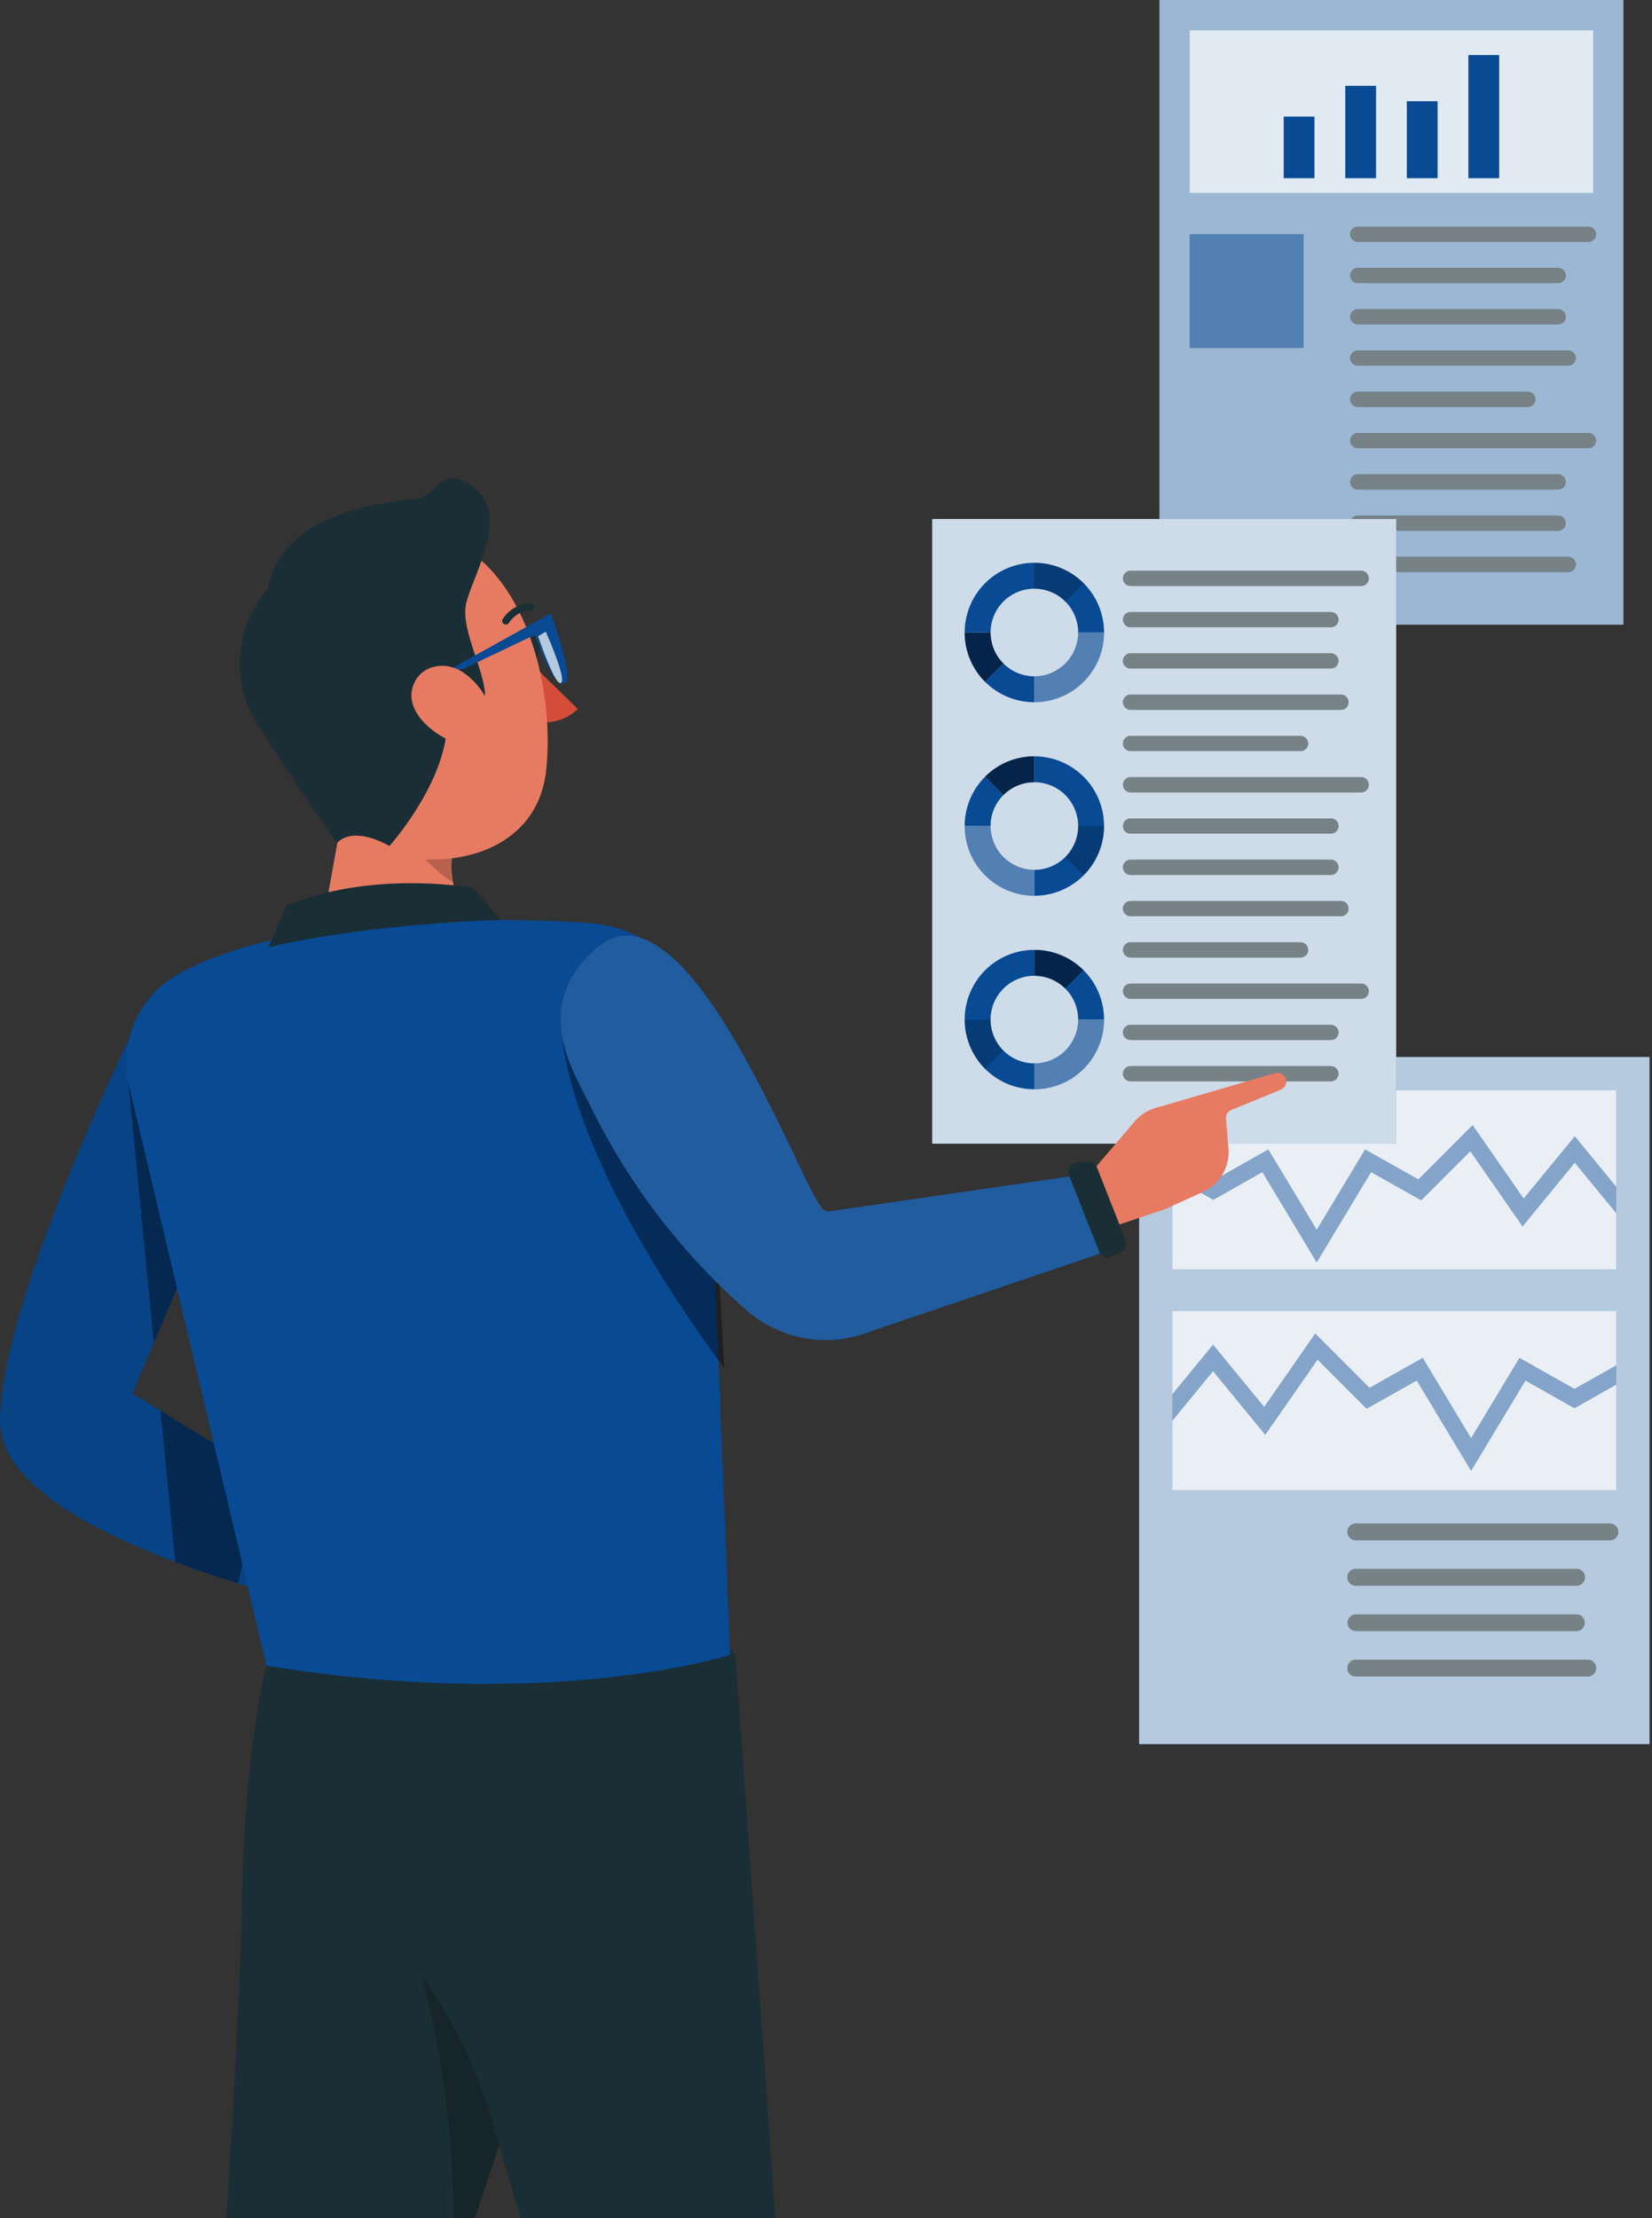 <svg xmlns="http://www.w3.org/2000/svg" xmlns:xlink="http://www.w3.org/1999/xlink" width="190" height="255" viewBox="0 0 190 255">
  <rect x="0" y="0" width="190" height="255" fill="#333333" stroke="none"/>
  <defs>
    <clipPath id="clip-path">
      <rect id="Rectángulo_293605" data-name="Rectángulo 293605" width="190" height="255" transform="translate(180.034 398)" fill="#fff" stroke="#707070" stroke-width="1"/>
    </clipPath>
  </defs>
  <g id="Enmascarar_grupo_55" data-name="Enmascarar grupo 55" transform="translate(-180.034 -398)" clip-path="url(#clip-path)">
    <g id="Grupo_113796" data-name="Grupo 113796" transform="translate(-1626.14 -585.976)">
      <g id="Grupo_113727" data-name="Grupo 113727" transform="translate(1937.187 1105.486)">
        <g id="Grupo_113715" data-name="Grupo 113715">
          <rect id="Rectángulo_293583" data-name="Rectángulo 293583" width="58.704" height="78.995" fill="#084a93"/>
          <rect id="Rectángulo_293584" data-name="Rectángulo 293584" width="58.704" height="78.995" fill="#fff" opacity="0.7"/>
        </g>
        <rect id="Rectángulo_293585" data-name="Rectángulo 293585" width="51.034" height="20.563" transform="translate(3.835 3.835)" fill="#fff" opacity="0.7"/>
        <rect id="Rectángulo_293586" data-name="Rectángulo 293586" width="51.034" height="20.563" transform="translate(3.835 29.216)" fill="#fff" opacity="0.7"/>
        <path id="Trazado_118367" data-name="Trazado 118367" d="M1961.641,1091.239l-4.762-5.8L1951,1092.6l-5.875-8.445-6.238,6.239-6.122-3.442-5.567,9.244-5.568-9.245-6.319,3.569-4.7-2.657v2.2l4.7,2.658,5.638-3.185,6.248,10.375,6.25-10.376,5.766,3.242,5.647-5.646,6.013,8.644,6.006-7.32,4.762,5.8Z" transform="translate(-1906.772 -1076.31)" fill="#084a93"/>
        <path id="Trazado_118368" data-name="Trazado 118368" d="M1961.641,1091.239l-4.762-5.8L1951,1092.6l-5.875-8.445-6.238,6.239-6.122-3.442-5.567,9.244-5.568-9.245-6.319,3.569-4.7-2.657v2.2l4.7,2.658,5.638-3.185,6.248,10.375,6.25-10.376,5.766,3.242,5.647-5.646,6.013,8.644,6.006-7.32,4.762,5.8Z" transform="translate(-1906.772 -1076.31)" fill="#fff" opacity="0.5"/>
        <path id="Trazado_118369" data-name="Trazado 118369" d="M1961.641,1106.366l-4.8,2.709-6.319-3.568-5.568,9.244-5.566-9.243-6.121,3.442-6.239-6.24-5.874,8.444-5.88-7.166-4.669,5.691v3.022l4.669-5.69,6.006,7.319,6.013-8.644,5.646,5.648,5.766-3.242,6.249,10.376,6.249-10.375,5.638,3.183,4.8-2.708Z" transform="translate(-1906.772 -1070.907)" fill="#084a93"/>
        <path id="Trazado_118370" data-name="Trazado 118370" d="M1961.641,1106.366l-4.8,2.709-6.319-3.568-5.568,9.244-5.566-9.243-6.121,3.442-6.239-6.24-5.874,8.444-5.88-7.166-4.669,5.691v3.022l4.669-5.69,6.006,7.319,6.013-8.644,5.646,5.648,5.766-3.242,6.249,10.376,6.249-10.375,5.638,3.183,4.8-2.708Z" transform="translate(-1906.772 -1070.907)" fill="#fff" opacity="0.5"/>
        <g id="Grupo_113726" data-name="Grupo 113726" transform="translate(23.985 53.638)">
          <g id="Grupo_113720" data-name="Grupo 113720">
            <g id="Grupo_113716" data-name="Grupo 113716">
              <path id="Trazado_118371" data-name="Trazado 118371" d="M1927.139,1121.538h29.241a.959.959,0,0,0,0-1.918h-29.241a.959.959,0,0,0,0,1.918Z" transform="translate(-1926.213 -1119.62)" fill="#1a2e35"/>
            </g>
            <g id="Grupo_113717" data-name="Grupo 113717" transform="translate(0 5.219)">
              <path id="Trazado_118372" data-name="Trazado 118372" d="M1927.139,1125.579h25.406a.959.959,0,0,0,0-1.918h-25.406a.959.959,0,0,0,0,1.918Z" transform="translate(-1926.213 -1123.662)" fill="#1a2e35"/>
            </g>
            <g id="Grupo_113718" data-name="Grupo 113718" transform="translate(0 10.44)">
              <path id="Trazado_118373" data-name="Trazado 118373" d="M1927.139,1129.623h25.406a.959.959,0,0,0,0-1.917h-25.406a.959.959,0,0,0,0,1.917Z" transform="translate(-1926.213 -1127.705)" fill="#1a2e35"/>
            </g>
            <g id="Grupo_113719" data-name="Grupo 113719" transform="translate(0 15.659)">
              <path id="Trazado_118374" data-name="Trazado 118374" d="M1927.139,1133.665h26.685a.959.959,0,0,0,0-1.918h-26.685a.959.959,0,0,0,0,1.918Z" transform="translate(-1926.213 -1131.747)" fill="#1a2e35"/>
            </g>
          </g>
          <g id="Grupo_113725" data-name="Grupo 113725" opacity="0.4">
            <g id="Grupo_113721" data-name="Grupo 113721">
              <path id="Trazado_118375" data-name="Trazado 118375" d="M1927.139,1121.538h29.241a.959.959,0,0,0,0-1.918h-29.241a.959.959,0,0,0,0,1.918Z" transform="translate(-1926.213 -1119.62)" fill="#fff"/>
            </g>
            <g id="Grupo_113722" data-name="Grupo 113722" transform="translate(0 5.219)">
              <path id="Trazado_118376" data-name="Trazado 118376" d="M1927.139,1125.579h25.406a.959.959,0,0,0,0-1.918h-25.406a.959.959,0,0,0,0,1.918Z" transform="translate(-1926.213 -1123.662)" fill="#fff"/>
            </g>
            <g id="Grupo_113723" data-name="Grupo 113723" transform="translate(0 10.44)">
              <path id="Trazado_118377" data-name="Trazado 118377" d="M1927.139,1129.623h25.406a.959.959,0,0,0,0-1.917h-25.406a.959.959,0,0,0,0,1.917Z" transform="translate(-1926.213 -1127.705)" fill="#fff"/>
            </g>
            <g id="Grupo_113724" data-name="Grupo 113724" transform="translate(0 15.659)">
              <path id="Trazado_118378" data-name="Trazado 118378" d="M1927.139,1133.665h26.685a.959.959,0,0,0,0-1.918h-26.685a.959.959,0,0,0,0,1.918Z" transform="translate(-1926.213 -1131.747)" fill="#fff"/>
            </g>
          </g>
        </g>
      </g>
      <g id="Grupo_113750" data-name="Grupo 113750" transform="translate(1939.522 983.976)">
        <g id="Grupo_113728" data-name="Grupo 113728">
          <rect id="Rectángulo_293587" data-name="Rectángulo 293587" width="53.367" height="71.813" fill="#084a93"/>
          <rect id="Rectángulo_293588" data-name="Rectángulo 293588" width="53.367" height="71.813" fill="#fff" opacity="0.6"/>
        </g>
        <rect id="Rectángulo_293589" data-name="Rectángulo 293589" width="46.394" height="18.694" transform="translate(3.486 3.486)" fill="#fff" opacity="0.7"/>
        <g id="Grupo_113747" data-name="Grupo 113747" transform="translate(21.944 26.053)">
          <g id="Grupo_113729" data-name="Grupo 113729">
            <path id="Trazado_118379" data-name="Trazado 118379" d="M1927.282,1005.9h26.583a.872.872,0,0,0,0-1.743h-26.583a.872.872,0,0,0,0,1.743Z" transform="translate(-1926.44 -1004.153)" fill="#1a2e35"/>
          </g>
          <g id="Grupo_113730" data-name="Grupo 113730" transform="translate(0 4.745)">
            <path id="Trazado_118380" data-name="Trazado 118380" d="M1927.282,1009.571h23.1a.872.872,0,0,0,0-1.743h-23.1a.872.872,0,0,0,0,1.743Z" transform="translate(-1926.44 -1007.828)" fill="#1a2e35"/>
          </g>
          <g id="Grupo_113731" data-name="Grupo 113731" transform="translate(0 9.491)">
            <path id="Trazado_118381" data-name="Trazado 118381" d="M1927.282,1013.246h23.1a.872.872,0,0,0,0-1.743h-23.1a.872.872,0,0,0,0,1.743Z" transform="translate(-1926.44 -1011.503)" fill="#1a2e35"/>
          </g>
          <g id="Grupo_113732" data-name="Grupo 113732" transform="translate(0 14.236)">
            <path id="Trazado_118382" data-name="Trazado 118382" d="M1927.282,1016.921h24.259a.872.872,0,0,0,0-1.743h-24.259a.872.872,0,0,0,0,1.743Z" transform="translate(-1926.44 -1015.178)" fill="#1a2e35"/>
          </g>
          <g id="Grupo_113733" data-name="Grupo 113733" transform="translate(0 18.981)">
            <path id="Trazado_118383" data-name="Trazado 118383" d="M1927.282,1020.6h19.61a.872.872,0,0,0,0-1.743h-19.61a.872.872,0,0,0,0,1.743Z" transform="translate(-1926.44 -1018.853)" fill="#1a2e35"/>
          </g>
          <g id="Grupo_113734" data-name="Grupo 113734" transform="translate(0 23.726)">
            <path id="Trazado_118384" data-name="Trazado 118384" d="M1927.282,1024.271h26.583a.872.872,0,0,0,0-1.743h-26.583a.872.872,0,0,0,0,1.743Z" transform="translate(-1926.44 -1022.528)" fill="#1a2e35"/>
          </g>
          <g id="Grupo_113735" data-name="Grupo 113735" transform="translate(0 28.472)">
            <path id="Trazado_118385" data-name="Trazado 118385" d="M1927.282,1027.946h23.1a.872.872,0,0,0,0-1.743h-23.1a.872.872,0,0,0,0,1.743Z" transform="translate(-1926.44 -1026.203)" fill="#1a2e35"/>
          </g>
          <g id="Grupo_113736" data-name="Grupo 113736" transform="translate(0 33.217)">
            <path id="Trazado_118386" data-name="Trazado 118386" d="M1927.282,1031.621h23.1a.872.872,0,0,0,0-1.743h-23.1a.872.872,0,0,0,0,1.743Z" transform="translate(-1926.44 -1029.878)" fill="#1a2e35"/>
          </g>
          <g id="Grupo_113737" data-name="Grupo 113737" transform="translate(0 37.962)">
            <path id="Trazado_118387" data-name="Trazado 118387" d="M1927.282,1035.3h24.259a.872.872,0,0,0,0-1.743h-24.259a.872.872,0,0,0,0,1.743Z" transform="translate(-1926.44 -1033.553)" fill="#1a2e35"/>
          </g>
          <g id="Grupo_113738" data-name="Grupo 113738" opacity="0.4">
            <path id="Trazado_118388" data-name="Trazado 118388" d="M1927.282,1005.9h26.583a.872.872,0,0,0,0-1.743h-26.583a.872.872,0,0,0,0,1.743Z" transform="translate(-1926.44 -1004.153)" fill="#fff"/>
          </g>
          <g id="Grupo_113739" data-name="Grupo 113739" transform="translate(0 4.745)" opacity="0.4">
            <path id="Trazado_118389" data-name="Trazado 118389" d="M1927.282,1009.571h23.1a.872.872,0,0,0,0-1.743h-23.1a.872.872,0,0,0,0,1.743Z" transform="translate(-1926.44 -1007.828)" fill="#fff"/>
          </g>
          <g id="Grupo_113740" data-name="Grupo 113740" transform="translate(0 9.491)" opacity="0.4">
            <path id="Trazado_118390" data-name="Trazado 118390" d="M1927.282,1013.246h23.1a.872.872,0,0,0,0-1.743h-23.1a.872.872,0,0,0,0,1.743Z" transform="translate(-1926.44 -1011.503)" fill="#fff"/>
          </g>
          <g id="Grupo_113741" data-name="Grupo 113741" transform="translate(0 14.236)" opacity="0.4">
            <path id="Trazado_118391" data-name="Trazado 118391" d="M1927.282,1016.921h24.259a.872.872,0,0,0,0-1.743h-24.259a.872.872,0,0,0,0,1.743Z" transform="translate(-1926.44 -1015.178)" fill="#fff"/>
          </g>
          <g id="Grupo_113742" data-name="Grupo 113742" transform="translate(0 18.981)" opacity="0.4">
            <path id="Trazado_118392" data-name="Trazado 118392" d="M1927.282,1020.6h19.61a.872.872,0,0,0,0-1.743h-19.61a.872.872,0,0,0,0,1.743Z" transform="translate(-1926.44 -1018.853)" fill="#fff"/>
          </g>
          <g id="Grupo_113743" data-name="Grupo 113743" transform="translate(0 23.726)" opacity="0.4">
            <path id="Trazado_118393" data-name="Trazado 118393" d="M1927.282,1024.271h26.583a.872.872,0,0,0,0-1.743h-26.583a.872.872,0,0,0,0,1.743Z" transform="translate(-1926.44 -1022.528)" fill="#fff"/>
          </g>
          <g id="Grupo_113744" data-name="Grupo 113744" transform="translate(0 28.472)" opacity="0.4">
            <path id="Trazado_118394" data-name="Trazado 118394" d="M1927.282,1027.946h23.1a.872.872,0,0,0,0-1.743h-23.1a.872.872,0,0,0,0,1.743Z" transform="translate(-1926.44 -1026.203)" fill="#fff"/>
          </g>
          <g id="Grupo_113745" data-name="Grupo 113745" transform="translate(0 33.217)" opacity="0.4">
            <path id="Trazado_118395" data-name="Trazado 118395" d="M1927.282,1031.621h23.1a.872.872,0,0,0,0-1.743h-23.1a.872.872,0,0,0,0,1.743Z" transform="translate(-1926.44 -1029.878)" fill="#fff"/>
          </g>
          <g id="Grupo_113746" data-name="Grupo 113746" transform="translate(0 37.962)" opacity="0.4">
            <path id="Trazado_118396" data-name="Trazado 118396" d="M1927.282,1035.3h24.259a.872.872,0,0,0,0-1.743h-24.259a.872.872,0,0,0,0,1.743Z" transform="translate(-1926.44 -1033.553)" fill="#fff"/>
          </g>
        </g>
        <g id="Grupo_113748" data-name="Grupo 113748" transform="translate(3.486 26.925)">
          <rect id="Rectángulo_293590" data-name="Rectángulo 293590" width="13.077" height="13.077" fill="#084a93"/>
          <rect id="Rectángulo_293591" data-name="Rectángulo 293591" width="13.077" height="13.077" fill="#fff" opacity="0.3"/>
        </g>
        <g id="Grupo_113749" data-name="Grupo 113749" transform="translate(14.293 6.325)">
          <rect id="Rectángulo_293592" data-name="Rectángulo 293592" width="3.54" height="7.08" transform="translate(0 7.08)" fill="#084a93"/>
          <rect id="Rectángulo_293593" data-name="Rectángulo 293593" width="3.54" height="10.62" transform="translate(7.08 3.54)" fill="#084a93"/>
          <rect id="Rectángulo_293594" data-name="Rectángulo 293594" width="3.54" height="8.85" transform="translate(14.16 5.31)" fill="#084a93"/>
          <rect id="Rectángulo_293595" data-name="Rectángulo 293595" width="3.54" height="14.16" transform="translate(21.241)" fill="#084a93"/>
        </g>
      </g>
      <g id="Grupo_113785" data-name="Grupo 113785" transform="translate(1913.387 1043.64)">
        <g id="Grupo_113751" data-name="Grupo 113751">
          <rect id="Rectángulo_293596" data-name="Rectángulo 293596" width="53.367" height="71.813" fill="#084a93"/>
          <rect id="Rectángulo_293597" data-name="Rectángulo 293597" width="53.367" height="71.813" fill="#fff" opacity="0.8"/>
        </g>
        <g id="Grupo_113780" data-name="Grupo 113780" transform="translate(21.944 5.954)">
          <g id="Grupo_113765" data-name="Grupo 113765">
            <g id="Grupo_113752" data-name="Grupo 113752">
              <path id="Trazado_118397" data-name="Trazado 118397" d="M1907.042,1036.537h26.583a.872.872,0,0,0,0-1.743h-26.583a.872.872,0,0,0,0,1.743Z" transform="translate(-1906.2 -1034.794)" fill="#1a2e35"/>
            </g>
            <g id="Grupo_113753" data-name="Grupo 113753" transform="translate(0 4.745)">
              <path id="Trazado_118398" data-name="Trazado 118398" d="M1907.042,1040.212h23.1a.872.872,0,0,0,0-1.743h-23.1a.872.872,0,0,0,0,1.743Z" transform="translate(-1906.2 -1038.469)" fill="#1a2e35"/>
            </g>
            <g id="Grupo_113754" data-name="Grupo 113754" transform="translate(0 9.491)">
              <path id="Trazado_118399" data-name="Trazado 118399" d="M1907.042,1043.887h23.1a.872.872,0,0,0,0-1.743h-23.1a.872.872,0,0,0,0,1.743Z" transform="translate(-1906.2 -1042.144)" fill="#1a2e35"/>
            </g>
            <g id="Grupo_113755" data-name="Grupo 113755" transform="translate(0 14.236)">
              <path id="Trazado_118400" data-name="Trazado 118400" d="M1907.042,1047.562H1931.3a.872.872,0,0,0,0-1.743h-24.258a.872.872,0,0,0,0,1.743Z" transform="translate(-1906.2 -1045.819)" fill="#1a2e35"/>
            </g>
            <g id="Grupo_113756" data-name="Grupo 113756" transform="translate(0 18.981)">
              <path id="Trazado_118401" data-name="Trazado 118401" d="M1907.042,1051.237h19.61a.872.872,0,0,0,0-1.743h-19.61a.872.872,0,0,0,0,1.743Z" transform="translate(-1906.2 -1049.494)" fill="#1a2e35"/>
            </g>
            <g id="Grupo_113757" data-name="Grupo 113757" transform="translate(0 23.726)">
              <path id="Trazado_118402" data-name="Trazado 118402" d="M1907.042,1054.912h26.583a.872.872,0,0,0,0-1.743h-26.583a.872.872,0,0,0,0,1.743Z" transform="translate(-1906.2 -1053.169)" fill="#1a2e35"/>
            </g>
            <g id="Grupo_113758" data-name="Grupo 113758" transform="translate(0 28.472)">
              <path id="Trazado_118403" data-name="Trazado 118403" d="M1907.042,1058.587h23.1a.872.872,0,0,0,0-1.743h-23.1a.872.872,0,0,0,0,1.743Z" transform="translate(-1906.2 -1056.844)" fill="#1a2e35"/>
            </g>
            <g id="Grupo_113759" data-name="Grupo 113759" transform="translate(0 33.217)">
              <path id="Trazado_118404" data-name="Trazado 118404" d="M1907.042,1062.262h23.1a.872.872,0,0,0,0-1.743h-23.1a.872.872,0,0,0,0,1.743Z" transform="translate(-1906.2 -1060.519)" fill="#1a2e35"/>
            </g>
            <g id="Grupo_113760" data-name="Grupo 113760" transform="translate(0 42.711)">
              <path id="Trazado_118405" data-name="Trazado 118405" d="M1907.042,1069.615h19.61a.872.872,0,0,0,0-1.743h-19.61a.872.872,0,0,0,0,1.743Z" transform="translate(-1906.2 -1067.872)" fill="#1a2e35"/>
            </g>
            <g id="Grupo_113761" data-name="Grupo 113761" transform="translate(0 47.457)">
              <path id="Trazado_118406" data-name="Trazado 118406" d="M1907.042,1073.29h26.583a.872.872,0,0,0,0-1.743h-26.583a.872.872,0,0,0,0,1.743Z" transform="translate(-1906.2 -1071.547)" fill="#1a2e35"/>
            </g>
            <g id="Grupo_113762" data-name="Grupo 113762" transform="translate(0 52.202)">
              <path id="Trazado_118407" data-name="Trazado 118407" d="M1907.042,1076.965h23.1a.872.872,0,0,0,0-1.743h-23.1a.872.872,0,0,0,0,1.743Z" transform="translate(-1906.2 -1075.222)" fill="#1a2e35"/>
            </g>
            <g id="Grupo_113763" data-name="Grupo 113763" transform="translate(0 56.947)">
              <path id="Trazado_118408" data-name="Trazado 118408" d="M1907.042,1080.64h23.1a.872.872,0,0,0,0-1.743h-23.1a.872.872,0,0,0,0,1.743Z" transform="translate(-1906.2 -1078.897)" fill="#1a2e35"/>
            </g>
            <g id="Grupo_113764" data-name="Grupo 113764" transform="translate(0 37.962)">
              <path id="Trazado_118409" data-name="Trazado 118409" d="M1907.042,1065.937H1931.3a.872.872,0,0,0,0-1.743h-24.258a.872.872,0,0,0,0,1.743Z" transform="translate(-1906.2 -1064.194)" fill="#1a2e35"/>
            </g>
          </g>
          <g id="Grupo_113779" data-name="Grupo 113779" opacity="0.4">
            <g id="Grupo_113766" data-name="Grupo 113766">
              <path id="Trazado_118410" data-name="Trazado 118410" d="M1907.042,1036.537h26.583a.872.872,0,0,0,0-1.743h-26.583a.872.872,0,0,0,0,1.743Z" transform="translate(-1906.2 -1034.794)" fill="#fff"/>
            </g>
            <g id="Grupo_113767" data-name="Grupo 113767" transform="translate(0 4.745)">
              <path id="Trazado_118411" data-name="Trazado 118411" d="M1907.042,1040.212h23.1a.872.872,0,0,0,0-1.743h-23.1a.872.872,0,0,0,0,1.743Z" transform="translate(-1906.2 -1038.469)" fill="#fff"/>
            </g>
            <g id="Grupo_113768" data-name="Grupo 113768" transform="translate(0 9.491)">
              <path id="Trazado_118412" data-name="Trazado 118412" d="M1907.042,1043.887h23.1a.872.872,0,0,0,0-1.743h-23.1a.872.872,0,0,0,0,1.743Z" transform="translate(-1906.2 -1042.144)" fill="#fff"/>
            </g>
            <g id="Grupo_113769" data-name="Grupo 113769" transform="translate(0 14.236)">
              <path id="Trazado_118413" data-name="Trazado 118413" d="M1907.042,1047.562H1931.3a.872.872,0,0,0,0-1.743h-24.258a.872.872,0,0,0,0,1.743Z" transform="translate(-1906.2 -1045.819)" fill="#fff"/>
            </g>
            <g id="Grupo_113770" data-name="Grupo 113770" transform="translate(0 18.981)">
              <path id="Trazado_118414" data-name="Trazado 118414" d="M1907.042,1051.237h19.61a.872.872,0,0,0,0-1.743h-19.61a.872.872,0,0,0,0,1.743Z" transform="translate(-1906.2 -1049.494)" fill="#fff"/>
            </g>
            <g id="Grupo_113771" data-name="Grupo 113771" transform="translate(0 23.726)">
              <path id="Trazado_118415" data-name="Trazado 118415" d="M1907.042,1054.912h26.583a.872.872,0,0,0,0-1.743h-26.583a.872.872,0,0,0,0,1.743Z" transform="translate(-1906.2 -1053.169)" fill="#fff"/>
            </g>
            <g id="Grupo_113772" data-name="Grupo 113772" transform="translate(0 28.472)">
              <path id="Trazado_118416" data-name="Trazado 118416" d="M1907.042,1058.587h23.1a.872.872,0,0,0,0-1.743h-23.1a.872.872,0,0,0,0,1.743Z" transform="translate(-1906.2 -1056.844)" fill="#fff"/>
            </g>
            <g id="Grupo_113773" data-name="Grupo 113773" transform="translate(0 33.217)">
              <path id="Trazado_118417" data-name="Trazado 118417" d="M1907.042,1062.262h23.1a.872.872,0,0,0,0-1.743h-23.1a.872.872,0,0,0,0,1.743Z" transform="translate(-1906.2 -1060.519)" fill="#fff"/>
            </g>
            <g id="Grupo_113774" data-name="Grupo 113774" transform="translate(0 42.711)">
              <path id="Trazado_118418" data-name="Trazado 118418" d="M1907.042,1069.615h19.61a.872.872,0,0,0,0-1.743h-19.61a.872.872,0,0,0,0,1.743Z" transform="translate(-1906.2 -1067.872)" fill="#fff"/>
            </g>
            <g id="Grupo_113775" data-name="Grupo 113775" transform="translate(0 47.457)">
              <path id="Trazado_118419" data-name="Trazado 118419" d="M1907.042,1073.29h26.583a.872.872,0,0,0,0-1.743h-26.583a.872.872,0,0,0,0,1.743Z" transform="translate(-1906.2 -1071.547)" fill="#fff"/>
            </g>
            <g id="Grupo_113776" data-name="Grupo 113776" transform="translate(0 52.202)">
              <path id="Trazado_118420" data-name="Trazado 118420" d="M1907.042,1076.965h23.1a.872.872,0,0,0,0-1.743h-23.1a.872.872,0,0,0,0,1.743Z" transform="translate(-1906.2 -1075.222)" fill="#fff"/>
            </g>
            <g id="Grupo_113777" data-name="Grupo 113777" transform="translate(0 56.947)">
              <path id="Trazado_118421" data-name="Trazado 118421" d="M1907.042,1080.64h23.1a.872.872,0,0,0,0-1.743h-23.1a.872.872,0,0,0,0,1.743Z" transform="translate(-1906.2 -1078.897)" fill="#fff"/>
            </g>
            <g id="Grupo_113778" data-name="Grupo 113778" transform="translate(0 37.962)">
              <path id="Trazado_118422" data-name="Trazado 118422" d="M1907.042,1065.937H1931.3a.872.872,0,0,0,0-1.743h-24.258a.872.872,0,0,0,0,1.743Z" transform="translate(-1906.2 -1064.194)" fill="#fff"/>
            </g>
          </g>
        </g>
        <g id="Grupo_113781" data-name="Grupo 113781" transform="translate(3.737 27.283)">
          <path id="Trazado_118423" data-name="Trazado 118423" d="M1896.553,1055.236l-2.106-2.106a7.992,7.992,0,0,0-2.347,5.667h2.979A5.026,5.026,0,0,1,1896.553,1055.236Z" transform="translate(-1892.1 -1050.782)" fill="#084a93"/>
          <path id="Trazado_118424" data-name="Trazado 118424" d="M1900.115,1062.553a5.035,5.035,0,0,1-5.036-5.034H1892.1a8.014,8.014,0,0,0,8.015,8.013Z" transform="translate(-1892.1 -1049.504)" fill="#084a93"/>
          <path id="Trazado_118425" data-name="Trazado 118425" d="M1900.115,1062.553a5.035,5.035,0,0,1-5.036-5.034H1892.1a8.014,8.014,0,0,0,8.015,8.013Z" transform="translate(-1892.1 -1049.504)" fill="#fff" opacity="0.3"/>
          <path id="Trazado_118426" data-name="Trazado 118426" d="M1896.024,1055.765a5.026,5.026,0,0,1,3.561-1.474v-2.979a7.99,7.99,0,0,0-5.667,2.347Z" transform="translate(-1891.571 -1051.312)" fill="#084a93"/>
          <path id="Trazado_118427" data-name="Trazado 118427" d="M1896.024,1055.765a5.026,5.026,0,0,1,3.561-1.474v-2.979a7.99,7.99,0,0,0-5.667,2.347Z" transform="translate(-1891.571 -1051.312)" opacity="0.5"/>
          <path id="Trazado_118428" data-name="Trazado 118428" d="M1903.342,1059.327a5.035,5.035,0,0,1-5.035,5.035v2.979a8.014,8.014,0,0,0,0-16.028v2.979A5.036,5.036,0,0,1,1903.342,1059.327Z" transform="translate(-1890.292 -1051.312)" fill="#084a93"/>
          <path id="Trazado_118429" data-name="Trazado 118429" d="M1901.064,1061.079l2.106,2.106a7.989,7.989,0,0,0,2.347-5.666h-2.979A5.024,5.024,0,0,1,1901.064,1061.079Z" transform="translate(-1889.489 -1049.504)" opacity="0.2"/>
        </g>
        <g id="Grupo_113784" data-name="Grupo 113784" transform="translate(3.737 5.034)">
          <g id="Grupo_113782" data-name="Grupo 113782">
            <path id="Trazado_118430" data-name="Trazado 118430" d="M1896.024,1043.044l-2.106,2.107a7.991,7.991,0,0,0,5.667,2.348v-2.979A5.021,5.021,0,0,1,1896.024,1043.044Z" transform="translate(-1891.571 -1031.471)" fill="#084a93"/>
            <path id="Trazado_118431" data-name="Trazado 118431" d="M1903.342,1040.287a5.036,5.036,0,0,1-5.035,5.036v2.979a8.014,8.014,0,0,0,8.013-8.015Z" transform="translate(-1890.292 -1032.274)" fill="#084a93"/>
            <path id="Trazado_118432" data-name="Trazado 118432" d="M1903.342,1040.287a5.036,5.036,0,0,1-5.035,5.036v2.979a8.014,8.014,0,0,0,8.013-8.015Z" transform="translate(-1890.292 -1032.274)" fill="#fff" opacity="0.3"/>
            <path id="Trazado_118433" data-name="Trazado 118433" d="M1896.553,1043.847a5.02,5.02,0,0,1-1.474-3.56H1892.1a7.991,7.991,0,0,0,2.347,5.667Z" transform="translate(-1892.1 -1032.274)" fill="#084a93"/>
            <path id="Trazado_118434" data-name="Trazado 118434" d="M1896.553,1043.847a5.02,5.02,0,0,1-1.474-3.56H1892.1a7.991,7.991,0,0,0,2.347,5.667Z" transform="translate(-1892.1 -1032.274)" opacity="0.5"/>
            <path id="Trazado_118435" data-name="Trazado 118435" d="M1900.115,1037.06a5.035,5.035,0,0,1,5.035,5.035h2.979a8.014,8.014,0,0,0-16.028,0h2.979A5.036,5.036,0,0,1,1900.115,1037.06Z" transform="translate(-1892.1 -1034.081)" fill="#084a93"/>
            <path id="Trazado_118436" data-name="Trazado 118436" d="M1901.867,1038.535l2.106-2.106a7.989,7.989,0,0,0-5.666-2.347v2.979A5.018,5.018,0,0,1,1901.867,1038.535Z" transform="translate(-1890.292 -1034.081)" opacity="0.2"/>
          </g>
          <g id="Grupo_113783" data-name="Grupo 113783" transform="translate(0 44.5)">
            <path id="Trazado_118437" data-name="Trazado 118437" d="M1901.064,1072.468l2.106-2.107a7.993,7.993,0,0,1,2.347,5.667h-2.979A5.019,5.019,0,0,0,1901.064,1072.468Z" transform="translate(-1889.489 -1068.015)" fill="#084a93"/>
            <path id="Trazado_118438" data-name="Trazado 118438" d="M1898.307,1079.785a5.035,5.035,0,0,0,5.035-5.034h2.979a8.013,8.013,0,0,1-8.013,8.013Z" transform="translate(-1890.292 -1066.737)" fill="#084a93"/>
            <path id="Trazado_118439" data-name="Trazado 118439" d="M1898.307,1079.785a5.035,5.035,0,0,0,5.035-5.034h2.979a8.013,8.013,0,0,1-8.013,8.013Z" transform="translate(-1890.292 -1066.737)" fill="#fff" opacity="0.3"/>
            <path id="Trazado_118440" data-name="Trazado 118440" d="M1901.867,1073a5.018,5.018,0,0,0-3.56-1.475v-2.979a7.987,7.987,0,0,1,5.666,2.346Z" transform="translate(-1890.292 -1068.544)" fill="#084a93"/>
            <path id="Trazado_118441" data-name="Trazado 118441" d="M1901.867,1073a5.018,5.018,0,0,0-3.56-1.475v-2.979a7.987,7.987,0,0,1,5.666,2.346Z" transform="translate(-1890.292 -1068.544)" opacity="0.5"/>
            <path id="Trazado_118442" data-name="Trazado 118442" d="M1895.079,1076.557a5.035,5.035,0,0,0,5.036,5.034v2.979a8.013,8.013,0,1,1,0-16.027v2.979A5.035,5.035,0,0,0,1895.079,1076.557Z" transform="translate(-1892.1 -1068.544)" fill="#084a93"/>
            <path id="Trazado_118443" data-name="Trazado 118443" d="M1896.553,1078.31l-2.106,2.106a7.987,7.987,0,0,1-2.347-5.666h2.979A5.02,5.02,0,0,0,1896.553,1078.31Z" transform="translate(-1892.1 -1066.737)" opacity="0.2"/>
          </g>
        </g>
      </g>
      <g id="Grupo_113795" data-name="Grupo 113795" transform="translate(1806.174 1038.959)">
        <path id="Trazado_118444" data-name="Trazado 118444" d="M1850.386,1061.188c-1.844,2.607,2.224,10.9,2.224,10.9l-18.324,2.219,3.584-19.975S1852.563,1058.111,1850.386,1061.188Z" transform="translate(-1797.987 -1018.469)" fill="#e67b62"/>
        <path id="Trazado_118445" data-name="Trazado 118445" d="M1848.25,1064.614a5.2,5.2,0,0,1,.289-3.737c1.353-1.912-3.811-4.1-7.913-5.475C1841.6,1057.344,1844.337,1062.256,1848.25,1064.614Z" transform="translate(-1796.14 -1018.157)" opacity="0.2"/>
        <g id="Grupo_113786" data-name="Grupo 113786" transform="translate(84.731 315.65)">
          <path id="Trazado_118446" data-name="Trazado 118446" d="M1883.61,1271.014l1.953,18.645-8.6,1.614-5.168-18Z" transform="translate(-1871.794 -1271.014)" fill="#e67b62"/>
          <path id="Trazado_118447" data-name="Trazado 118447" d="M1884.781,1283.005l-10.109,2.025a.831.831,0,0,0-.668.8l-.179,8.591a1.377,1.377,0,0,0,1.632,1.4c3.632-.794,6.832-1.642,11.371-2.545,5.355-1.072,4.124-.159,10.437-1.33,3.8-.71,3.633-5.161,1.982-5.05-7.544.548-8.754-1.521-12.122-3.587A3.313,3.313,0,0,0,1884.781,1283.005Z" transform="translate(-1871.203 -1267.549)" fill="#1a2e35"/>
          <path id="Trazado_118448" data-name="Trazado 118448" d="M1875.208,1285.165l9.749-1.286-1.348-12.866-11.816,2.262Z" transform="translate(-1871.794 -1271.014)" opacity="0.2"/>
        </g>
        <g id="Grupo_113787" data-name="Grupo 113787" transform="translate(3.755 311.21)">
          <path id="Trazado_118449" data-name="Trazado 118449" d="M1826.521,1268.237l-5.854,23.113-8.256-1.161,2.193-22.613Z" transform="translate(-1808.112 -1267.575)" fill="#e67b62"/>
          <path id="Trazado_118450" data-name="Trazado 118450" d="M1822.729,1283.9l-10.285-.723a.828.828,0,0,0-.854.589l-2.448,8.237a1.381,1.381,0,0,0,1.2,1.778c3.712.2,7.023.226,11.639.558,5.446.385,4.018.939,10.417,1.481,3.856.323,4.87-4.013,3.249-4.345-7.421-1.469-8.039-3.785-10.739-6.669A3.324,3.324,0,0,0,1822.729,1283.9Z" transform="translate(-1809.082 -1263.032)" fill="#1a2e35"/>
          <path id="Trazado_118451" data-name="Trazado 118451" d="M1812.806,1284.819l9.022,1.383,4.314-17.035c-3.956-.422-10.433-1.07-11.7-1.2Z" transform="translate(-1807.997 -1267.46)" opacity="0.2"/>
        </g>
        <path id="Trazado_118452" data-name="Trazado 118452" d="M1835.469,1131.079s-2.847,8.262-3.26,28.375c-.248,12.018-1.422,31.043-2.328,44.409-.265,3.911-.506,7.337-.695,9.962a31.437,31.437,0,0,1-2.3,9.68c-.881,2.143-1.985,5.08-3.122,8.743a138.659,138.659,0,0,0-4.945,22.743c-3.009,22.53-6.466,66.173-6.466,66.173l11.15,1.446,27.444-101.713,29.25-89.9Z" transform="translate(-1804.375 -996.141)" fill="#1a2e35"/>
        <path id="Trazado_118453" data-name="Trazado 118453" d="M1855.957,1172.8l-1.182-8.854-9.572-8.091-3.218-1.584a107.4,107.4,0,0,1,5.585,43.44Z" transform="translate(-1795.744 -989.364)" opacity="0.2"/>
        <path id="Trazado_118454" data-name="Trazado 118454" d="M1881.957,1132.157l13.418,188.913L1884.018,1323s-15.193-52.277-17.761-81.177a74.736,74.736,0,0,1-.333-9.226,36.251,36.251,0,0,0-1.539-11.624l-1.595-5.395-8.952-30.294a51.627,51.627,0,0,0-8.862-17.494c-4.655-5.872-10.414-17.252-8.024-36.184l42.032-2.912Z" transform="translate(-1797.373 -996.811)" fill="#1a2e35"/>
        <g id="Grupo_113790" data-name="Grupo 113790" transform="translate(0 63.151)">
          <g id="Grupo_113788" data-name="Grupo 113788" transform="translate(38.627 57.143)">
            <path id="Trazado_118455" data-name="Trazado 118455" d="M1839.685,1122.4s6.526-1.336,8.713-1.131c1.831.173,6.987,2.293,6.987,2.293a3.007,3.007,0,0,1,1.105,5.065s-3.586,4.6-5.377,4.974c-3.574.757-13.829-4.728-13.829-4.728Z" transform="translate(-1835.741 -1119.274)" fill="#e67b62"/>
            <path id="Trazado_118456" data-name="Trazado 118456" d="M1839.714,1119.719l-3.625,11.689,3.478.289,3.189-10.213Z" transform="translate(-1836.089 -1119.719)" fill="#1a2e35"/>
            <path id="Trazado_118457" data-name="Trazado 118457" d="M1839.714,1119.719l-3.625,11.689,3.478.289,3.189-10.213Z" transform="translate(-1836.089 -1119.719)" fill="#fff" opacity="0.2"/>
          </g>
          <path id="Trazado_118458" data-name="Trazado 118458" d="M1826.968,1076.93a3.776,3.776,0,0,0-6.417.752c-4.066,8.7-14.337,31.775-14.377,42.976-.049,13.966,41,22.232,41,22.232l2.479-8.026-28.246-17.352,8.126-19.144S1831.553,1083.214,1826.968,1076.93Z" transform="translate(-1806.174 -1075.465)" fill="#084a93"/>
          <path id="Trazado_118459" data-name="Trazado 118459" d="M1826.968,1076.93a3.776,3.776,0,0,0-6.417.752c-4.066,8.7-14.337,31.775-14.377,42.976-.049,13.966,41,22.232,41,22.232l2.479-8.026-28.246-17.352,8.126-19.144S1831.553,1083.214,1826.968,1076.93Z" transform="translate(-1806.174 -1075.465)" opacity="0.1"/>
          <g id="Grupo_113789" data-name="Grupo 113789" transform="translate(14.661 2.852)" opacity="0.4">
            <path id="Trazado_118460" data-name="Trazado 118460" d="M1824.5,1077.674l-4.425.608-2.545,1.824,3.035,30.963,5.663-13.344S1827.981,1084.547,1824.5,1077.674Z" transform="translate(-1817.528 -1077.674)"/>
            <path id="Trazado_118461" data-name="Trazado 118461" d="M1832.194,1116.766l-11.725-7.2,1.706,17.4c2.449.921,4.9,1.738,7.223,2.455Z" transform="translate(-1816.672 -1068.387)"/>
          </g>
        </g>
        <path id="Trazado_118462" data-name="Trazado 118462" d="M1886.867,1150.356s-20.208,6.614-53.311,1.26l-15.863-66.876a11.624,11.624,0,0,1,5.829-12.693c6.813-3.76,20.287-7.306,46.874-5.838a14.825,14.825,0,0,1,13.606,11.4Z" transform="translate(-1802.904 -1015.109)" fill="#084a93"/>
        <g id="Grupo_113791" data-name="Grupo 113791" transform="translate(30.882 46.547)">
          <path id="Trazado_118463" data-name="Trazado 118463" d="M1830.091,1069.983l2.022-4.743s7.958-4.021,21.476-2.127l3.21,3.716S1841.672,1067.2,1830.091,1069.983Z" transform="translate(-1830.091 -1062.606)" fill="#1a2e35"/>
        </g>
        <path id="Trazado_118464" data-name="Trazado 118464" d="M1854.594,1041.69c.184.754-.067,1.458-.572,1.573s-1.1-.43-1.261-1.167.068-1.458.577-1.564S1854.4,1040.94,1854.594,1041.69Z" transform="translate(-1792.621 -1022.492)" fill="#1a2e35"/>
        <path id="Trazado_118465" data-name="Trazado 118465" d="M1853.642,1043.191l5.162,5.045a5.489,5.489,0,0,1-4.663,1.473Z" transform="translate(-1792.35 -1021.713)" fill="#d54c38"/>
        <path id="Trazado_118466" data-name="Trazado 118466" d="M1830.906,1047.813c1.976,10.121,2.589,14.452,8.544,19.064,8.752,4.379,21.261,2.448,22.416-8.03,1.043-9.428-2.355-24.358-13.119-27.268a14.324,14.324,0,0,0-17.635,9.786A13.7,13.7,0,0,0,1830.906,1047.813Z" transform="translate(-1799.055 -1025.245)" fill="#e67b62"/>
        <path id="Trazado_118467" data-name="Trazado 118467" d="M1851.318,1040.14a.417.417,0,0,0,.346-.177,3.163,3.163,0,0,1,2.524-1.468.4.4,0,0,0,.413-.392.431.431,0,0,0-.414-.419,3.935,3.935,0,0,0-3.215,1.815.409.409,0,0,0,.117.568h0A.465.465,0,0,0,1851.318,1040.14Z" transform="translate(-1793.147 -1023.317)" fill="#1a2e35"/>
        <path id="Trazado_118468" data-name="Trazado 118468" d="M1874.875,1114.922l-1.352-24.495-8.755-11.589-4.793-4.438-3.693,2.587S1856.793,1090.487,1874.875,1114.922Z" transform="translate(-1791.581 -1012.624)" opacity="0.4"/>
        <path id="Trazado_118469" data-name="Trazado 118469" d="M1877.771,1082.184c4.849,8.908,6.729,14.175,8.39,16.388a1,1,0,0,0,.948.389l28.344-4.116a1.007,1.007,0,0,1,1.1.686l2.283,7.019a1.008,1.008,0,0,1-.634,1.265l-26.573,9.005a13.828,13.828,0,0,1-14.148-2.48,75.2,75.2,0,0,1-18.063-23.725c-2.04-4.032-6.778-11.491,1-18.05C1866.875,1063.122,1874.553,1076.272,1877.771,1082.184Z" transform="translate(-1791.63 -1014.7)" fill="#084a93"/>
        <path id="Trazado_118470" data-name="Trazado 118470" d="M1877.771,1082.184c4.849,8.908,6.729,14.175,8.39,16.388a1,1,0,0,0,.948.389l28.344-4.116a1.007,1.007,0,0,1,1.1.686l2.283,7.019a1.008,1.008,0,0,1-.634,1.265l-26.573,9.005a13.828,13.828,0,0,1-14.148-2.48,75.2,75.2,0,0,1-18.063-23.725c-2.04-4.032-6.778-11.491,1-18.05C1866.875,1063.122,1874.553,1076.272,1877.771,1082.184Z" transform="translate(-1791.63 -1014.7)" fill="#fff" opacity="0.1"/>
        <path id="Trazado_118471" data-name="Trazado 118471" d="M1902.755,1091.956l5.844-6.863a5.008,5.008,0,0,1,2.416-1.564l13.746-4a1.006,1.006,0,0,1,1.18.511h0a1.007,1.007,0,0,1-.516,1.387l-5.682,2.326a1.01,1.01,0,0,0-.623,1.015l.281,3.436a5.012,5.012,0,0,1-2.92,4.97l-4.133,1.881c-.16.062-.319.125-.479.189l-7.091,2.384a1.006,1.006,0,0,1-1.3-.728l-.936-4.067A1,1,0,0,1,1902.755,1091.956Z" transform="translate(-1778.116 -1011.141)" fill="#e67b62"/>
        <g id="Grupo_113792" data-name="Grupo 113792" transform="translate(122.868 78.524)">
          <path id="Trazado_118472" data-name="Trazado 118472" d="M1901.4,1088.953l3.5,8.839a1.006,1.006,0,0,0,1.378.533l1.162-.567a1.007,1.007,0,0,0,.5-1.275l-3.34-8.474a1.007,1.007,0,0,0-1.089-.626l-1.325.2A1.006,1.006,0,0,0,1901.4,1088.953Z" transform="translate(-1901.329 -1087.371)" fill="#1a2e35"/>
        </g>
        <g id="Grupo_113793" data-name="Grupo 113793" transform="translate(84.421 321.14)">
          <path id="Trazado_118473" data-name="Trazado 118473" d="M1871.554,1277.628l1.762,4.668,13.387-2.07-.373-4.961Z" transform="translate(-1871.554 -1275.265)" fill="#084a93"/>
          <path id="Trazado_118474" data-name="Trazado 118474" d="M1871.554,1277.628l1.762,4.668,13.387-2.07-.373-4.961Z" transform="translate(-1871.554 -1275.265)" opacity="0.2"/>
        </g>
        <g id="Grupo_113794" data-name="Grupo 113794" transform="translate(6.575 321.622)">
          <path id="Trazado_118475" data-name="Trazado 118475" d="M1811.476,1275.639l-.21,4.9,13.426,1.795,1.044-4.865Z" transform="translate(-1811.266 -1275.639)" fill="#084a93"/>
          <path id="Trazado_118476" data-name="Trazado 118476" d="M1811.476,1275.639l-.21,4.9,13.426,1.795,1.044-4.865Z" transform="translate(-1811.266 -1275.639)" opacity="0.2"/>
        </g>
        <path id="Trazado_118477" data-name="Trazado 118477" d="M1838.734,1068.494s1.5-2.129,6.022.334c0,0,6.415-7.18,6.614-13.908,0,0,4.739-.877,4.343-3.938s-2.654-7.068-2.177-9.843,5.085-10.064,1.17-13.3-4.377.618-6.593,1.034-15.607.895-17.318,10.373a13.012,13.012,0,0,0-.894,16.1C1835.757,1064.4,1838.734,1068.494,1838.734,1068.494Z" transform="translate(-1799.96 -1026.558)" fill="#1a2e35"/>
        <path id="Trazado_118478" data-name="Trazado 118478" d="M1846.148,1045.1l11.715-6.508s2.947,7.665,1.534,8.051-3.27-5.632-3.27-5.632l-8.341,3.978Z" transform="translate(-1794.532 -1023.054)" fill="#084a93"/>
        <path id="Trazado_118479" data-name="Trazado 118479" d="M1854.1,1040.739l.888-.527s2.42,5.418,1.755,5.894S1854.1,1040.739,1854.1,1040.739Z" transform="translate(-1792.215 -1022.581)" fill="#fff" opacity="0.7"/>
        <path id="Trazado_118480" data-name="Trazado 118480" d="M1848.713,1043.975a7.97,7.97,0,0,1,3.414,5.09c.514,2.748-2.07,3.87-4.587,2.9-2.28-.879-5.265-3.369-4.637-6.033S1846.515,1042.543,1848.713,1043.975Z" transform="translate(-1795.502 -1021.695)" fill="#e67b62"/>
      </g>
    </g>
  </g>
</svg>
